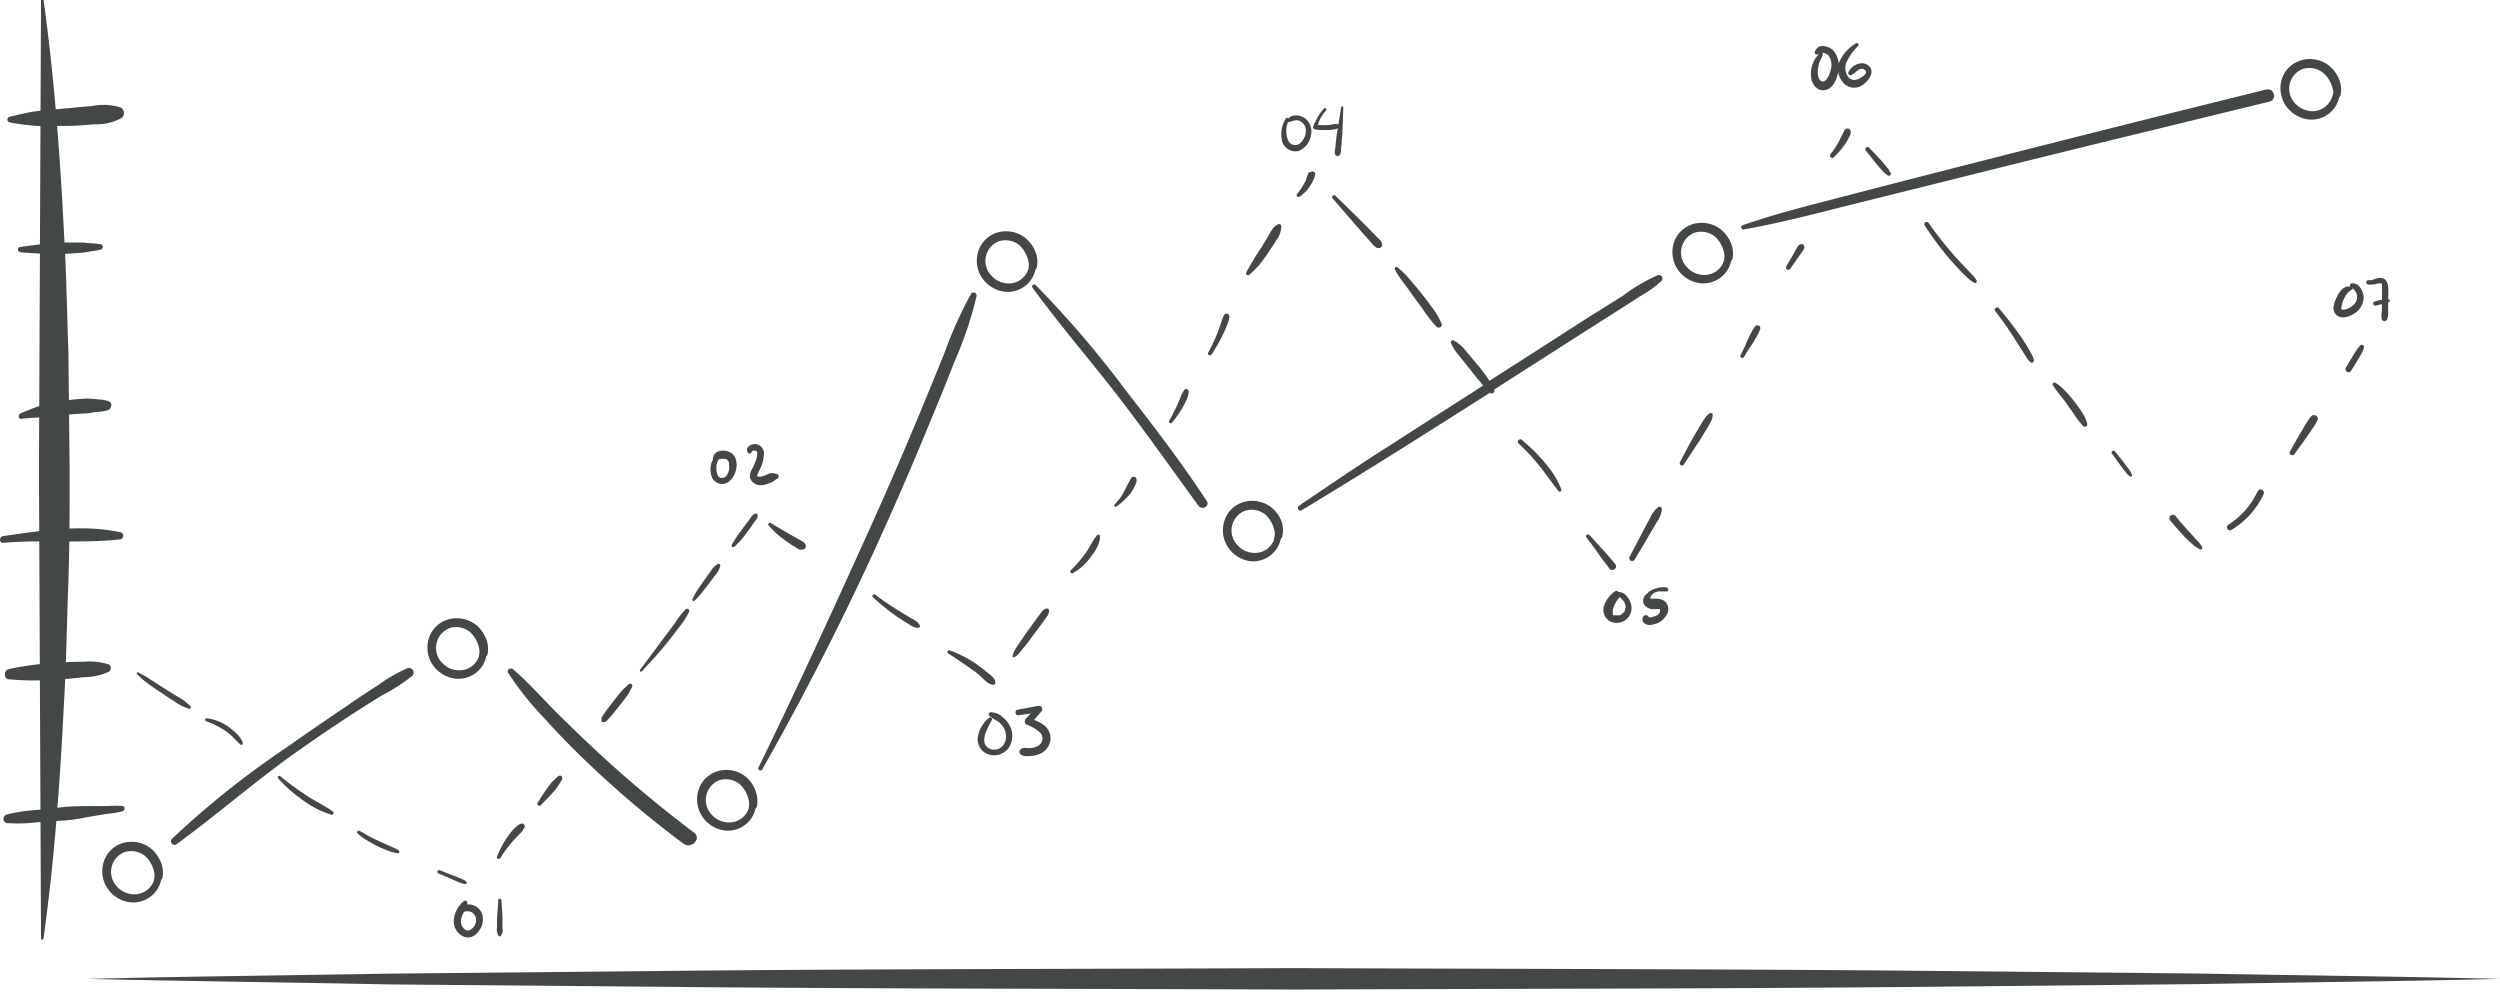<svg width="152" height="61" fill="none" xmlns="http://www.w3.org/2000/svg"><g clip-path="url(#a)" fill="#434847"><path d="M5.3 59.516c6.11-.15 12.22-.212 18.336-.319l18.336-.18c12.226-.113 24.452-.1 36.678-.156 12.22.05 24.446.05 36.672.15l18.336.18c6.116.112 12.226.175 18.342.325-6.116.15-12.226.212-18.342.317l-18.317.181c-12.226.106-24.452.1-36.672.15-12.226-.05-24.452-.044-36.678-.15l-18.355-.162c-6.116-.125-12.226-.193-18.336-.336Zm4.507-7.026a2.32 2.32 0 0 0-.455-.742 1.871 1.871 0 0 0-1.552-.555 1.74 1.74 0 0 0-1.384.935 1.87 1.87 0 0 0 .043 1.758 1.926 1.926 0 0 0 1.522.979 1.746 1.746 0 0 0 1.558-.755 1.87 1.87 0 0 0 .262-.623.2.2 0 0 0 .081-.131c.052-.29.026-.59-.075-.867Zm-.455 1.06a1.247 1.247 0 0 1-.991.81 1.415 1.415 0 0 1-1.247-.455 1.29 1.29 0 0 1 .455-2.095 1.342 1.342 0 0 1 1.247.23c.33.303.536.716.58 1.16-.005.118-.02.234-.044.35Zm20.219-14.677a2.32 2.32 0 0 0-.449-.717 1.871 1.871 0 0 0-1.552-.555 1.74 1.74 0 0 0-1.384.935 1.87 1.87 0 0 0 .043 1.758 1.94 1.94 0 0 0 1.515.973 1.747 1.747 0 0 0 1.559-.742c.125-.19.214-.401.262-.624a.2.2 0 0 0 .08-.13 1.675 1.675 0 0 0-.074-.898Zm-.461 1.06a1.247 1.247 0 0 1-.992.81 1.417 1.417 0 0 1-1.247-.455 1.29 1.29 0 0 1 .456-2.095 1.34 1.34 0 0 1 1.246.23c.33.303.536.716.58 1.16a2.054 2.054 0 0 1-.043.35Zm16.84 8.192a2.051 2.051 0 0 0-.437-.742 1.872 1.872 0 0 0-1.546-.56 1.74 1.74 0 0 0-1.384.934 1.87 1.87 0 0 0 .037 1.759 1.933 1.933 0 0 0 1.509.985 1.733 1.733 0 0 0 1.552-.748 1.87 1.87 0 0 0 .262-.624.156.156 0 0 0 .081-.13 1.659 1.659 0 0 0-.075-.874Zm-.437 1.054a1.248 1.248 0 0 1-.991.81 1.403 1.403 0 0 1-1.247-.455 1.291 1.291 0 0 1 .449-2.094 1.353 1.353 0 0 1 1.246.23c.327.307.533.72.58 1.166-.002.115-.015.23-.037.343ZM62.97 15.35a2.05 2.05 0 0 0-.449-.717 1.872 1.872 0 0 0-1.546-.561 1.74 1.74 0 0 0-1.384.935 1.869 1.869 0 0 0 .037 1.758 1.957 1.957 0 0 0 1.522.979 1.74 1.74 0 0 0 1.552-.754c.124-.19.213-.402.262-.624a.162.162 0 0 0 .08-.137 1.665 1.665 0 0 0-.074-.88Zm-.461 1.054a1.247 1.247 0 0 1-.985.816 1.408 1.408 0 0 1-1.247-.461 1.284 1.284 0 0 1 .449-2.089 1.352 1.352 0 0 1 1.246.231c.326.305.532.716.58 1.16 0 .115-.012.23-.037.343h-.006Zm15.424 15.33c-.1-.267-.252-.51-.449-.717a1.87 1.87 0 0 0-1.546-.555 1.728 1.728 0 0 0-1.384.935 1.87 1.87 0 0 0 .037 1.758 1.946 1.946 0 0 0 1.472.973 1.74 1.74 0 0 0 1.552-.754c.125-.19.214-.402.262-.624a.163.163 0 0 0 .08-.13 1.69 1.69 0 0 0-.024-.886Zm-.461 1.06a1.247 1.247 0 0 1-.985.81 1.404 1.404 0 0 1-1.247-.455 1.29 1.29 0 0 1 .449-2.095 1.352 1.352 0 0 1 1.246.231c.326.305.531.716.58 1.16a1.67 1.67 0 0 1-.068.349h.025Zm27.794-17.962a2.23 2.23 0 0 0-.456-.717 1.87 1.87 0 0 0-1.546-.555 1.736 1.736 0 0 0-1.384.935 1.874 1.874 0 0 0 .044 1.758 1.925 1.925 0 0 0 1.515.973 1.754 1.754 0 0 0 1.558-.754c.125-.19.214-.402.262-.624a.196.196 0 0 0 .081-.13 1.689 1.689 0 0 0-.074-.886Zm-.462 1.06a1.246 1.246 0 0 1-.991.81 1.415 1.415 0 0 1-1.247-.455 1.293 1.293 0 0 1-.054-1.73 1.29 1.29 0 0 1 .509-.365 1.344 1.344 0 0 1 1.247.231c.329.302.535.715.58 1.16a2.051 2.051 0 0 1-.044.349Zm37.433-11.016a2.046 2.046 0 0 0-.449-.717 1.87 1.87 0 0 0-2.36-.27 1.749 1.749 0 0 0-.774 1.528c.008.307.09.607.241.874a1.955 1.955 0 0 0 1.521.979 1.74 1.74 0 0 0 1.553-.755c.124-.19.213-.401.262-.623a.16.16 0 0 0 .058-.058.159.159 0 0 0 .023-.08 1.666 1.666 0 0 0-.075-.878Zm-.461 1.053a1.25 1.25 0 0 1-.985.817 1.43 1.43 0 0 1-1.247-.461 1.287 1.287 0 0 1 .455-2.089 1.353 1.353 0 0 1 1.247.23c.347.305.569.727.623 1.185a1.57 1.57 0 0 1-.093.318ZM24.758 40.637a9.062 9.062 0 0 0-1.764 1.017c-.624.398-1.247.804-1.87 1.246a194.119 194.119 0 0 0-3.773 2.594 53.83 53.83 0 0 0-6.895 5.505c-.168.168.062.48.268.337 2.388-1.746 4.632-3.691 7.033-5.424a107.334 107.334 0 0 1 3.566-2.432c.623-.405 1.247-.798 1.87-1.184.645-.33 1.256-.72 1.827-1.166a.28.28 0 0 0-.262-.493Zm17.444 9.988a74.185 74.185 0 0 1-5.71-4.757 109.845 109.845 0 0 1-2.6-2.494c-.848-.835-1.74-1.87-2.7-2.687-.162-.13-.405.044-.293.23a19.432 19.432 0 0 0 2.244 2.806 48.05 48.05 0 0 0 2.669 2.731 61.988 61.988 0 0 0 5.754 4.85c.468.337 1.11-.324.636-.679Zm16.853-32.788a24.886 24.886 0 0 0-1.64 3.648 706.004 706.004 0 0 1-1.534 3.74 242.862 242.862 0 0 1-3.086 7.108c-2.17 4.8-4.364 9.589-6.683 14.34a.13.13 0 0 0 .224.124 174.361 174.361 0 0 0 7.22-14.196 210.31 210.31 0 0 0 3.117-7.25c.474-1.13.935-2.27 1.378-3.411a22.12 22.12 0 0 0 1.322-3.934.187.187 0 0 0-.318-.169Zm14.321 12.632c-1.528-2.332-3.23-4.552-4.938-6.746a62.175 62.175 0 0 0-5.468-6.39c-.1-.1-.287.03-.2.149 1.621 2.226 3.423 4.314 5.113 6.49 1.69 2.176 3.335 4.52 4.988 6.783.224.287.698.025.505-.286Zm27.419-13.735c-.753.33-1.465.748-2.12 1.247l-2.15 1.346-4.253 2.731-1.714 1.097-.2-.299a10.858 10.858 0 0 0-.623-.792c-.218-.255-.405-.498-.623-.742a2.542 2.542 0 0 0-.717-.623c-.088-.044-.219.031-.181.143.123.285.291.549.499.78.205.262.411.517.623.779.212.262.393.517.624.773l.218.268a3380.608 3380.608 0 0 0-6.428 4.121c-1.609 1.035-3.186 2.114-4.77 3.186-.174.112 0 .387.162.274 3.853-2.325 7.657-4.732 11.453-7.15a.15.15 0 0 0 .237-.181l5.462-3.492 2.35-1.496 1.247-.798a5.686 5.686 0 0 0 1.11-.81.217.217 0 0 0 .071-.125.211.211 0 0 0-.277-.237Zm36.991-11.291a2351.821 2351.821 0 0 0-24.814 6.272c-2.351.623-4.72 1.178-7.014 1.976a.13.13 0 0 0-.08.062.13.13 0 0 0 .048.18.13.13 0 0 0 .1.014c2.12-.368 4.196-.916 6.279-1.44l6.234-1.553a1795.54 1795.54 0 0 1 12.357-3.048l7.083-1.727c.499-.113.293-.855-.193-.736ZM2.65 0c.66 4.757 1.004 9.52 1.247 14.277.143 2.382.174 4.764.262 7.139l.075 7.139c0 2.381 0 4.763-.088 7.138-.087 2.376-.118 4.763-.262 7.145-.237 4.757-.58 9.514-1.247 14.277h-.143l-.125-28.56L2.494 0h.156Z"/><path d="M.468 50.045c.592.04 1.187.023 1.777-.05l1.77-.118c.58-.044 1.135-.168 1.715-.268l.798-.131c.316-.024.629-.076.935-.156.131-.05.162-.28 0-.312a4.48 4.48 0 0 0-.866 0H5.78c-.624 0-1.247 0-1.84.05l-1.776.193a9.44 9.44 0 0 0-1.777.275.274.274 0 0 0 .08.53v-.013Zm.056-8.747c1.024.097 2.055.097 3.08 0 .505 0 1.004-.081 1.502-.125a3.693 3.693 0 0 0 1.51-.33c.149-.088.168-.374 0-.443a3.696 3.696 0 0 0-1.522-.162c-.499 0-.998 0-1.496.069a15.936 15.936 0 0 0-3.08.38c-.28.075-.306.561 0 .623l.006-.012ZM.2 33.006c2.35-.212 4.732.05 7.082-.212.231 0 .306-.374.05-.43-2.344-.512-4.794-.1-7.138.23-.256.038-.262.437 0 .412H.2Zm1.09-7.544c.456-.05.905-.069 1.354-.1.449-.03.848-.106 1.247-.137.399-.031.854-.068 1.284-.087.237 0 .455-.069.692-.094.235-.001.468-.037.692-.106.206-.074.318-.43.062-.53a1.872 1.872 0 0 0-.623-.124 6.683 6.683 0 0 0-.698-.05 9.55 9.55 0 0 0-1.397.137c-.456.057-.908.144-1.353.262-.436.137-.866.324-1.29.492-.169.069-.163.368.05.343l-.02-.006Zm-.043-10.118c.817.05 1.634.118 2.45.093.412 0 .817-.043 1.247-.068.19-.017.377-.046.561-.088.21-.019.42-.054.624-.106a.169.169 0 0 0 0-.324 4.937 4.937 0 0 0-.624-.062c-.193 0-.374-.05-.567-.044H3.691c-.817.038-1.633.162-2.444.268a.156.156 0 1 0 0 .312v.019ZM.555 7.438c.569.106 1.144.18 1.72.218H4.01c.574 0 1.16-.05 1.733-.1a3.155 3.155 0 0 0 1.678-.399.393.393 0 0 0-.088-.623 3.417 3.417 0 0 0-1.72-.088c-.555.038-1.11.1-1.665.15-.555.05-1.11.094-1.665.156-.555.062-1.14.224-1.708.35a.175.175 0 0 0 0 .336h-.02Zm10.998 35.469a3.397 3.397 0 0 0-.748-.55l-.83-.51c-.268-.169-.536-.356-.81-.524a5.57 5.57 0 0 0-.798-.449c-.05 0-.081.05-.05.087.215.232.454.44.71.624.257.193.53.368.799.548.268.181.53.362.804.53.252.184.532.325.83.418a.099.099 0 1 0 .093-.175Zm3.198 2.207a1.869 1.869 0 0 0-.411-.555 3.847 3.847 0 0 0-.53-.424 2.922 2.922 0 0 0-1.247-.468c-.119 0-.125.163 0 .194a5.39 5.39 0 0 1 1.122.56c.165.118.322.247.468.387.074.075.143.156.218.225l.237.224c.05.106.206-.025.143-.143Zm5.462 4.202c-.524-.362-1.097-.624-1.627-.985a18.258 18.258 0 0 1-1.546-1.135.093.093 0 0 0-.131.13 8.81 8.81 0 0 0 1.477 1.304 5.698 5.698 0 0 0 1.74.898.114.114 0 1 0 .087-.212Zm4.015 2.375c-.2-.112-.409-.21-.623-.293l-.624-.287-.623-.305a4.583 4.583 0 0 0-.537-.305c-.087 0-.137.093-.087.155.16.162.34.3.536.412.206.125.412.243.624.349.202.104.41.195.623.274.215.094.442.157.674.187.087.007.124-.13.037-.187Zm4.134 1.927a.972.972 0 0 0-.374-.212l-.424-.169-.836-.33c-.112-.044-.193.143-.08.187l.822.362.405.174c.133.07.28.11.43.119a.08.08 0 0 0 .073-.092.08.08 0 0 0-.016-.04Zm3.51-3.479c-.119-.156-.35 0-.462.106a2.27 2.27 0 0 0-.374.399 5.238 5.238 0 0 0-.305.424 5.61 5.61 0 0 0-.512 1.022c-.043.118.144.187.2.081a7.46 7.46 0 0 1 .586-.817c.1-.124.212-.255.324-.374.112-.118.243-.243.362-.374.118-.13.093-.13.143-.2.05-.068.112-.174.038-.267Zm2.101-2.962a.683.683 0 0 0-.194.162l-.193.18c-.118.132-.224.288-.33.431-.206.274-.374.567-.568.854-.08.119.1.256.2.15.23-.25.48-.487.704-.742.113-.131.231-.268.33-.412.1-.143.094-.15.138-.224.057-.07.1-.15.125-.237a.143.143 0 0 0-.212-.162Zm4.283-5.592c-.1.062-.168.162-.262.23a1.458 1.458 0 0 0-.237.244c-.162.187-.305.38-.455.573-.15.194-.3.38-.443.574-.068.087-.124.187-.193.28a.887.887 0 0 0-.093.169.346.346 0 0 0 0 .075v.1c0 .024.056.112.1.08.043-.03.062 0 .087 0a.374.374 0 0 0 .068-.037.686.686 0 0 0 .137-.13c.081-.082.156-.163.231-.25.156-.187.306-.387.455-.574.15-.187.306-.374.443-.573.071-.09.134-.186.187-.287.044-.112.125-.212.162-.33.037-.12-.106-.188-.187-.144Zm3.435-4.539a4.611 4.611 0 0 0-.673.867l-.705.935c-.467.623-.916 1.247-1.396 1.87-.056.069.037.169.106.1.53-.573 1.066-1.14 1.552-1.758.233-.291.464-.59.692-.898.248-.29.458-.61.624-.954.075-.168-.119-.237-.2-.162Zm1.952-2.756a1.36 1.36 0 0 0-.456.468l-.386.542c-.125.187-.256.368-.38.549-.12.189-.229.384-.325.586a.081.081 0 0 0 .028.094.082.082 0 0 0 .097 0c.16-.153.31-.316.449-.487l.411-.53.4-.536a1.34 1.34 0 0 0 .311-.567.106.106 0 0 0-.15-.119Zm2.425-2.936a.106.106 0 0 0-.15-.118c-.156.03-.262.224-.349.343l-.374.498c-.116.158-.235.32-.355.487-.119.168-.219.343-.325.523-.106.181.088.219.169.131.08-.087.28-.287.411-.436.131-.15.262-.33.387-.499l.343-.486c.087-.119.255-.28.243-.443Zm2.899 1.746a.987.987 0 0 0-.094-.132.75.75 0 0 0-.168-.1l-.255-.143-.543-.305-1.054-.624a.1.1 0 0 0-.118.156c.137.156.287.306.436.45.16.143.326.278.5.404.161.125.33.237.504.35l.268.168c.049.035.1.064.156.087.064.013.13.013.193 0a.205.205 0 0 0 .175-.312Zm6.365 4.451-.723-.442a16.75 16.75 0 0 1-1.384-.948c-.106-.087-.256.056-.156.15.421.387.865.749 1.328 1.084.23.169.474.318.717.468.243.15.499.35.748.3a.095.095 0 0 0 .06-.045.093.093 0 0 0 .009-.074c-.094-.256-.4-.374-.599-.493Zm4.639 3.292a9.805 9.805 0 0 0-.698-.53 7.131 7.131 0 0 0-1.54-.773c-.112-.044-.181.137-.081.193.474.293.935.624 1.39.93.218.155.436.323.624.498.187.175.411.43.68.474a.138.138 0 0 0 .168-.097.138.138 0 0 0 0-.072c-.038-.274-.331-.455-.543-.623Zm3.659-3.847a.523.523 0 0 0-.317.237c-.1.119-.193.25-.28.374l-.543.748c-.17.237-.339.48-.505.73-.087.13-.175.255-.256.393a1.33 1.33 0 0 0-.106.187c0 .068-.037.143-.062.212-.025.068.069.112.118.074.05-.037.1-.056.144-.093.056-.047.108-.1.156-.156l.293-.362c.193-.243.374-.48.555-.73l.53-.71c.093-.13.193-.255.274-.386a.58.58 0 0 0 .15-.4.126.126 0 0 0-.048-.093.125.125 0 0 0-.102-.025Zm3.08-4.464a2.871 2.871 0 0 0-.205.275c-.062.09-.118.183-.168.28-.109.2-.23.394-.362.58-.263.36-.555.697-.873 1.01a.106.106 0 0 0 .125.168c.209-.117.405-.255.586-.411.178-.166.341-.347.486-.543a4.08 4.08 0 0 0 .387-.58c.057-.112.105-.229.143-.349.035-.115.052-.235.05-.355a.1.1 0 0 0-.168-.075Zm2.364-3.472a.162.162 0 0 0-.175-.07c-.106 0-.143.113-.193.2l-.118.218-.237.455-.125.231-.125.187a3.176 3.176 0 0 1-.324.38c-.069.069 0 .2.106.138.282-.207.541-.443.773-.705.12-.137.221-.29.3-.455.046-.085.083-.175.112-.268a.343.343 0 0 0 .006-.312Zm2.949-5.368a1.493 1.493 0 0 0-.25.473c-.068.156-.13.318-.206.474-.142.32-.302.633-.48.935-.062.1.094.225.169.131.231-.277.44-.573.623-.885.09-.155.171-.316.243-.48.09-.167.142-.353.15-.543a.15.15 0 0 0-.091-.132.15.15 0 0 0-.158.027Zm2.625-4.608a.194.194 0 0 0-.237.081 5.683 5.683 0 0 0-.206.574c-.075.193-.144.393-.218.586a9.057 9.057 0 0 1-.53 1.11.119.119 0 0 0 .206.118c.23-.346.438-.706.623-1.078.093-.181.18-.368.262-.555.088-.2.155-.41.2-.624a.2.2 0 0 0-.1-.212Zm3.029-5.43a.772.772 0 0 0-.318.28c-.08.119-.143.243-.218.362-.15.25-.293.505-.455.754-.162.25-.312.48-.461.723-.15.244-.293.506-.443.761a.124.124 0 0 0-.007.138.125.125 0 0 0 .17.044.124.124 0 0 0 .037-.032c.221-.194.43-.402.623-.624.187-.237.355-.48.524-.73.168-.249.318-.473.467-.716.188-.239.295-.532.306-.836a.137.137 0 0 0-.15-.156.137.137 0 0 0-.075.032Zm2.158-3.224c-.081-.037-.032 0-.162.032-.132.031-.113 0-.144.118l-.037.088-.069.187v.037l-.037.094-.094.174c-.119.223-.26.431-.424.624a.125.125 0 0 0 0 .162.125.125 0 0 0 .162 0 2.087 2.087 0 0 0 .592-.598 2.37 2.37 0 0 0 .2-.344c.08-.138.13-.29.15-.449a.181.181 0 0 0-.137-.124Zm3.927 4.022c-.392-.399-.779-.798-1.178-1.19l-1.39-1.36c-.106-.112-.275.056-.169.169.749.848 1.478 1.714 2.232 2.55.156.174.393.56.667.442a.23.23 0 0 0 .106-.262.867.867 0 0 0-.268-.349Zm3.367 4.32c-.224-.305-.455-.623-.686-.91-.23-.287-.467-.567-.71-.848a4.54 4.54 0 0 0-.78-.767c-.093-.068-.187.056-.143.144.169.313.367.61.592.885l.636.885c.218.287.43.574.623.867.1.137.2.274.312.405.112.16.24.308.38.443.125.106.362 0 .3-.175a4.05 4.05 0 0 0-.524-.929Zm7.381 10.144a7.212 7.212 0 0 0-.585-.791c-.425-.5-.892-.96-1.397-1.378-.143-.119-.343.08-.206.212.47.43.903.897 1.297 1.396.387.499.755 1.01 1.141 1.509.063.081.2 0 .169-.1a4.87 4.87 0 0 0-.418-.848Zm3.73 5.43c-.244-.324-.518-.623-.792-.929l-.81-.891c-.088-.1-.269.037-.188.143.243.318.474.624.71.967.238.342.48.654.724.966a.218.218 0 0 0 .287 0 .206.206 0 0 0 .068-.256Zm2.586-3.516a1.613 1.613 0 0 0-.505.674c-.143.255-.28.517-.417.779-.268.524-.549 1.041-.823 1.565a.175.175 0 0 0 .199.257.176.176 0 0 0 .106-.083c.3-.505.624-1.016.898-1.52.156-.25.306-.5.449-.762.172-.23.279-.5.312-.785a.159.159 0 0 0-.022-.07.163.163 0 0 0-.053-.052.154.154 0 0 0-.144-.003Zm3.105-5.686c-.062.045-.12.095-.174.15a1.933 1.933 0 0 0-.131.18c-.08.11-.153.225-.218.343-.15.25-.3.5-.443.749-.287.498-.549 1.016-.823 1.527a.14.14 0 0 0 .053.19.139.139 0 0 0 .19-.053c.318-.48.624-.954.954-1.446.156-.25.299-.499.455-.742.069-.119.137-.23.2-.356a1.72 1.72 0 0 0 .093-.199 1.32 1.32 0 0 0 .044-.224.114.114 0 0 0-.001-.08.115.115 0 0 0-.051-.06.118.118 0 0 0-.148.021Zm2.8-5.318a1.816 1.816 0 0 0-.262.418 6.27 6.27 0 0 0-.225.449c-.068.156-.124.3-.193.449l-.224.449a.118.118 0 1 0 .205.118l.25-.411c.087-.144.187-.28.274-.418.087-.137.168-.28.249-.418a2.25 2.25 0 0 0 .219-.467.175.175 0 0 0-.293-.168Zm2.936-4.913a.155.155 0 0 0-.168-.068.257.257 0 0 0-.193.143c-.119.187-.219.38-.331.574l-.38.648a.143.143 0 0 0 .243.143l.38-.542c.125-.187.262-.368.387-.555.125-.187.125-.218.062-.343Zm2.556-7.07a.413.413 0 0 0-.149.206l-.1.205a4.903 4.903 0 0 1-.199.4 4.75 4.75 0 0 1-.481.723.14.14 0 0 0-.032.094.141.141 0 0 0 .04.091.14.14 0 0 0 .186.008c.231-.216.439-.454.623-.71.093-.12.174-.247.243-.381.038-.069.069-.137.1-.206a.428.428 0 0 0 .062-.312.194.194 0 0 0-.115-.135.195.195 0 0 0-.178.017Zm2.731 2.668a.636.636 0 0 1-.069-.1.495.495 0 0 0-.062-.118 2.475 2.475 0 0 0-.162-.2c-.106-.13-.212-.261-.33-.386l-.686-.73a.139.139 0 0 0-.097-.039.135.135 0 0 0-.096.04.14.14 0 0 0-.038.096c0 .036.013.07.038.097l.642.804c.099.125.212.244.318.368l.162.168c.038.032.077.06.118.088l.094.08c.081.05.243-.08.168-.168Zm5.225 6.534a1.785 1.785 0 0 0-.337-.411c-.125-.143-.256-.274-.386-.412-.269-.274-.53-.56-.78-.848a23.674 23.674 0 0 1-1.415-1.82c-.1-.143-.343 0-.243.143.42.66.882 1.29 1.384 1.89.249.293.505.58.773.86.133.147.275.286.424.418a1.8 1.8 0 0 0 .449.336c.106.05.168-.08.131-.156Zm3.298 4.415c-.069-.144-.156-.281-.237-.418a11.232 11.232 0 0 0-.536-.805 22.693 22.693 0 0 0-1.179-1.508c-.099-.119-.318.043-.224.174.387.499.754 1.016 1.097 1.546l.499.792c.087.125.162.256.249.387.08.142.178.272.293.386a.13.13 0 0 0 .211-.042.13.13 0 0 0 .008-.082 1.297 1.297 0 0 0-.181-.43Zm3.086 3.572a9.395 9.395 0 0 0-.474-.661 7.457 7.457 0 0 0-.505-.58 2.916 2.916 0 0 0-.623-.524.112.112 0 0 0-.067-.009.115.115 0 0 0-.061.031.115.115 0 0 0-.022.128c.137.218.289.426.455.623.156.2.318.4.468.624.15.224.299.405.436.623.145.223.31.431.493.624a.15.15 0 0 0 .172.014.151.151 0 0 0 .061-.067.154.154 0 0 0 .01-.09 2.36 2.36 0 0 0-.343-.736Zm3.055 3.803-.106-.193a1.133 1.133 0 0 0-.125-.175l-.262-.349c-.174-.23-.361-.455-.542-.68-.081-.105-.256.032-.181.138.169.23.337.474.511.704l.262.343c.043.061.088.12.138.175l.155.15a.094.094 0 0 0 .15-.113Zm4.277 4.421a2.848 2.848 0 0 0-.386-.474c-.144-.156-.281-.318-.424-.468a16.76 16.76 0 0 1-.817-.947.212.212 0 0 0-.351.23.22.22 0 0 0 .052.069c.261.324.536.623.823.941.143.15.293.287.442.424.155.146.329.27.518.368a.105.105 0 0 0 .125-.019.103.103 0 0 0 .029-.059.1.1 0 0 0-.011-.065Zm3.654-3.467a.2.2 0 0 0-.281.069 4.862 4.862 0 0 1-1.783 2.05c-.2.125 0 .437.181.312a4.935 4.935 0 0 0 1.951-2.15.204.204 0 0 0 .023-.155.201.201 0 0 0-.091-.126Zm2.979-4.489a4.046 4.046 0 0 0-.367.53l-.318.542c-.219.362-.418.73-.624 1.091a.16.16 0 0 0 0 .11.163.163 0 0 0 .275.052c.243-.343.498-.68.735-1.028.119-.175.243-.343.356-.524a3.14 3.14 0 0 0 .33-.555c.075-.212-.237-.374-.387-.218Zm2.968-4.29c-.094.101-.179.21-.255.325-.069.112-.144.224-.206.336l-.405.68a.193.193 0 0 0 .068.256.181.181 0 0 0 .25-.069c.143-.224.28-.449.417-.673l.2-.343c.063-.12.117-.246.162-.374a.137.137 0 0 0-.231-.137ZM29.235 55.4a.891.891 0 0 0-.83-.41.49.49 0 0 0 0-.088.113.113 0 0 0-.098-.145.113.113 0 0 0-.064.014.843.843 0 0 0-.237.206 1.71 1.71 0 0 0-.2.274c-.108.193-.18.405-.211.624a1.028 1.028 0 0 0 .486 1.016.71.71 0 0 0 .561.081.941.941 0 0 0 .499-.405 1.084 1.084 0 0 0 .094-1.166Zm-.368.855a.623.623 0 0 1-.293.287.28.28 0 0 1-.262 0 .624.624 0 0 1-.28-.624c.032-.175.097-.342.192-.492.131 0 .225-.05.343 0 .11.025.208.09.275.18a.623.623 0 0 1 .025.649Zm1.683.175v-.568c0-.374-.044-.748-.062-1.116a.1.1 0 0 0-.2 0c0 .368-.05.742-.069 1.116v.543a.68.68 0 0 0 .107.505.088.088 0 0 0 .118 0 .622.622 0 0 0 .106-.48Zm13.679-28.998a.872.872 0 0 0-.505 0 .523.523 0 0 0-.374.386.157.157 0 0 0 0 .106 1.29 1.29 0 0 0-.05 1.123.729.729 0 0 0 .442.361.675.675 0 0 0 .555-.112c.593-.449.742-1.615-.068-1.864Zm-.038 1.478a.38.38 0 0 1-.299.143h-.1a.513.513 0 0 1-.125-.106 1.073 1.073 0 0 1 0-.966l.088-.082h.374l.062.038c.031 0 0 0 0 0l.038.037c.038.043.07.091.093.144v.05a.19.19 0 0 1 0 .05v.037a.88.88 0 0 1-.13.636v.019Zm2.98-.1a.579.579 0 0 0-.542.05l-.206.08a.553.553 0 0 1-.193.038.495.495 0 0 1-.13 0h-.057v-.037a.123.123 0 0 1 0-.05c.023-.09.06-.176.106-.256.176-.311.278-.659.3-1.016a.58.58 0 0 0-.53-.623c-.275 0-.624.205-.462.505a.131.131 0 0 0 .188.054.13.13 0 0 0 .049-.054.284.284 0 0 1 .037-.088h.05a.275.275 0 0 1 .187 0s.038.032.063.075a.411.411 0 0 1 0 .175 1.16 1.16 0 0 1-.113.43c-.06.155-.128.308-.206.455a.78.78 0 0 0-.112.499.66.66 0 0 0 .624.455c.167.002.333-.032.486-.1a1.11 1.11 0 0 0 .493-.28.157.157 0 0 0 .134-.111.158.158 0 0 0-.105-.195.155.155 0 0 0-.06-.006Zm14.271 15.412a1.634 1.634 0 0 0-.486-.623 1.047 1.047 0 0 0-.742-.293c-.106 0-.124.162-.056.224.154.117.316.221.486.312.144.093.265.216.356.362a1.016 1.016 0 0 1 .093.935.692.692 0 0 1-.704.436.574.574 0 0 1-.549-.542 1.44 1.44 0 0 1 .15-.624 5.4 5.4 0 0 1 .311-.623c.07-.112-.08-.218-.174-.137a1.87 1.87 0 0 0-.686 1.247.973.973 0 0 0 .742.997 1.11 1.11 0 0 0 1.16-.443 1.352 1.352 0 0 0 .1-1.228Zm2.052-.118a2.233 2.233 0 0 0-.624-.33l.443-.512a.206.206 0 0 0-.2-.343l-1.246.231c-.188.038-.15.355.043.337l.748-.1-.293.324a.22.22 0 0 0 0 .304.217.217 0 0 0 .094.058c.223.083.433.199.623.343a.623.623 0 0 1 .306.455.567.567 0 0 1-.35.517 1.347 1.347 0 0 1-.436.1c-.168 0-.374-.056-.517.044a.206.206 0 0 0-.044.318c.144.156.455.13.624.112.216-.007.429-.06.623-.156a1.066 1.066 0 0 0 .586-.885 1.035 1.035 0 0 0-.38-.817ZM79.286 7.151a.954.954 0 0 0-.555-.131.624.624 0 0 0-.312.1l-.093.087a.087.087 0 0 0-.118-.03.088.088 0 0 0-.032.03 1.816 1.816 0 0 0-.212 1.428.86.86 0 0 0 .991.548 1.247 1.247 0 0 0 .755-.978 1.004 1.004 0 0 0-.424-1.054Zm-.35 1.633a.474.474 0 0 1-.623-.261 1.471 1.471 0 0 1 0-1.104.087.087 0 0 0 .069 0 .412.412 0 0 0 .168-.056l.175-.044c.11-.017.224 0 .324.05a.623.623 0 0 1 .343.624.978.978 0 0 1-.455.791Zm2.607-2.263-.169 1.048a.498.498 0 0 0-.162-.031c-.062 0-.137 0-.2.03-.108.02-.219.032-.33.038a3.265 3.265 0 0 1-.349 0h-.212c.039-.143.093-.28.163-.411a2.67 2.67 0 0 1 .342-.48c.069-.081-.043-.2-.118-.125a2.717 2.717 0 0 0-.38.511c-.106.181-.188.374-.281.568a.13.13 0 0 0 .081.187c.124.032.252.049.38.05h.387c.13 0 .256 0 .387-.038a.623.623 0 0 0 .187-.037s.043-.032.068-.044l-.037.237c-.038.243-.063.492-.094.736 0 .124-.031.255-.044.386-.012.131-.03.23.07.318a.15.15 0 0 0 .167 0c.113-.062.119-.162.131-.28.013-.119 0-.262.038-.387 0-.25.043-.499.05-.748l.056-1.521c0-.063-.119-.081-.131-.007Zm17.644 30.307a1.178 1.178 0 0 0-.225-.511.697.697 0 0 0-.517-.324.118.118 0 0 0-.056 0 .13.13 0 0 0-.2-.038 1.74 1.74 0 0 0-.667.886.805.805 0 0 0 .374.941.93.93 0 0 0 .91-.069.892.892 0 0 0 .38-.885Zm-.393.18a.521.521 0 0 1 0 .094.087.087 0 0 1 0 .038l-.037.068-.25.2h-.417s-.038-.05 0 0a.138.138 0 0 1-.032-.05.345.345 0 0 1 0-.05v-.206c0-.074.038-.15.063-.224a1.18 1.18 0 0 1 .093-.206c.076-.132.164-.257.262-.374 0 0 .193.193.28.293v.038c.02.03.036.06.05.093v.031c0-.03 0 0 0 0a.465.465 0 0 1 .032.1v.044a.471.471 0 0 1 0 .093l-.044.019Zm2.269-.542a1.138 1.138 0 0 0-.411-.068h-.306c.025 0-.068-.044 0 0v-.05a.525.525 0 0 1 0-.056.627.627 0 0 1 .244-.256c.075-.032.152-.059.23-.081h.356a.13.13 0 0 0 .087 0 .536.536 0 0 0 .106 0 .112.112 0 0 0 0-.206.269.269 0 0 0-.069-.043h-.212a1.018 1.018 0 0 0-.305.043 1.8 1.8 0 0 0-.53.225.124.124 0 0 0-.037.034.129.129 0 0 0-.019.047.585.585 0 0 0-.28.355c-.088.33.186.555.479.624h.53v.03a.08.08 0 0 1 0 .038v.119c0 .037 0 .05 0 0a.33.33 0 0 1-.112.137.613.613 0 0 1-.181.1l-.224.074h-.156a.213.213 0 0 0-.181-.13.205.205 0 0 0-.18.105.331.331 0 0 0 .205.456.622.622 0 0 0 .43 0 1.178 1.178 0 0 0 .829-.624.626.626 0 0 0-.084-.723.614.614 0 0 0-.209-.15Zm10.443-33.349a.92.92 0 0 0-.592-.311.56.56 0 0 0-.349.05.67.67 0 0 0-.212.261c-.075.113.075.256.187.187h.05a1.07 1.07 0 0 0-.193.219 1.43 1.43 0 0 0-.175.336 1.73 1.73 0 0 0-.118.705c0 .43.274.941.766.923.493-.02.749-.518.848-.923a1.543 1.543 0 0 0-.212-1.447Zm-.212 1.16a1.472 1.472 0 0 1-.162.43.547.547 0 0 1-.124.162.484.484 0 0 1-.125.081.217.217 0 0 1-.225-.074.628.628 0 0 1-.13-.368 1.645 1.645 0 0 1 .056-.58c0-.1.068-.2.106-.293.052-.094.096-.192.131-.293a.123.123 0 0 0 0-.071.122.122 0 0 0-.038-.06h.081a.62.62 0 0 1 .299.15.994.994 0 0 1 .131.935v-.019Z"/><path d="M113.657 4.04a.622.622 0 0 0-.654-.162.941.941 0 0 0-.624.524.137.137 0 0 0 .036.133.136.136 0 0 0 .133.035c.255-.087.492-.542.81-.33.318.212-.249.517-.418.58a.474.474 0 0 1-.623-.231.908.908 0 0 1-.056-.792c.172-.37.411-.707.704-.991.075-.088 0-.25-.131-.169-.419.252-.757.62-.972 1.06a1.207 1.207 0 0 0 .143 1.247.875.875 0 0 0 1.172.268c.381-.224.842-.798.48-1.172Zm29.858 13.467a.549.549 0 0 0-.549-.28.132.132 0 0 0-.085.086.132.132 0 0 0 .023.12.702.702 0 0 0-.256 0 .968.968 0 0 0-.249.149c-.121.123-.22.267-.293.424-.168.33-.38.816-.069 1.128.312.312.848.112 1.148-.1a1.17 1.17 0 0 0 .523-.973 1.066 1.066 0 0 0-.193-.554Zm-.493 1.091a1.234 1.234 0 0 1-.305.175 1.046 1.046 0 0 1-.2.056h-.155s0 .037 0 0v-.125a.32.32 0 0 1 0-.087c.033-.134.074-.265.124-.393l.088-.175c.029-.054.063-.106.099-.155a.91.91 0 0 1 .306-.275.083.083 0 0 0 .046-.04.085.085 0 0 0 .01-.06c.053.051.103.105.15.163a.702.702 0 0 1 .124.286.675.675 0 0 1-.287.63Zm2.176-.406a5.595 5.595 0 0 0 0-.798c-.031-.268-.187-.511-.486-.498-.299.012-.443.168-.667.137a.15.15 0 0 0-.175.093.152.152 0 0 0 .016.107.153.153 0 0 0 .084.068c.21.018.422-.006.623-.069.063 0 .15-.031.2 0 .05.031.031.25.031.337v.655h-.031l-.405.1a.135.135 0 0 0-.081.06.14.14 0 0 0-.013.101.134.134 0 0 0 .111.097.13.13 0 0 0 .051-.003l.362-.088v.456a1.05 1.05 0 0 0 0 .486.18.18 0 0 0 .246.065.184.184 0 0 0 .066-.065c.063-.169.087-.35.068-.53v-.524h.05a.1.1 0 0 0 .044-.048.103.103 0 0 0-.032-.119.101.101 0 0 0-.062-.02Z"/></g><defs><clipPath id="a"><path fill="#fff" d="M0 0h152v60.164H0z"/></clipPath></defs></svg>